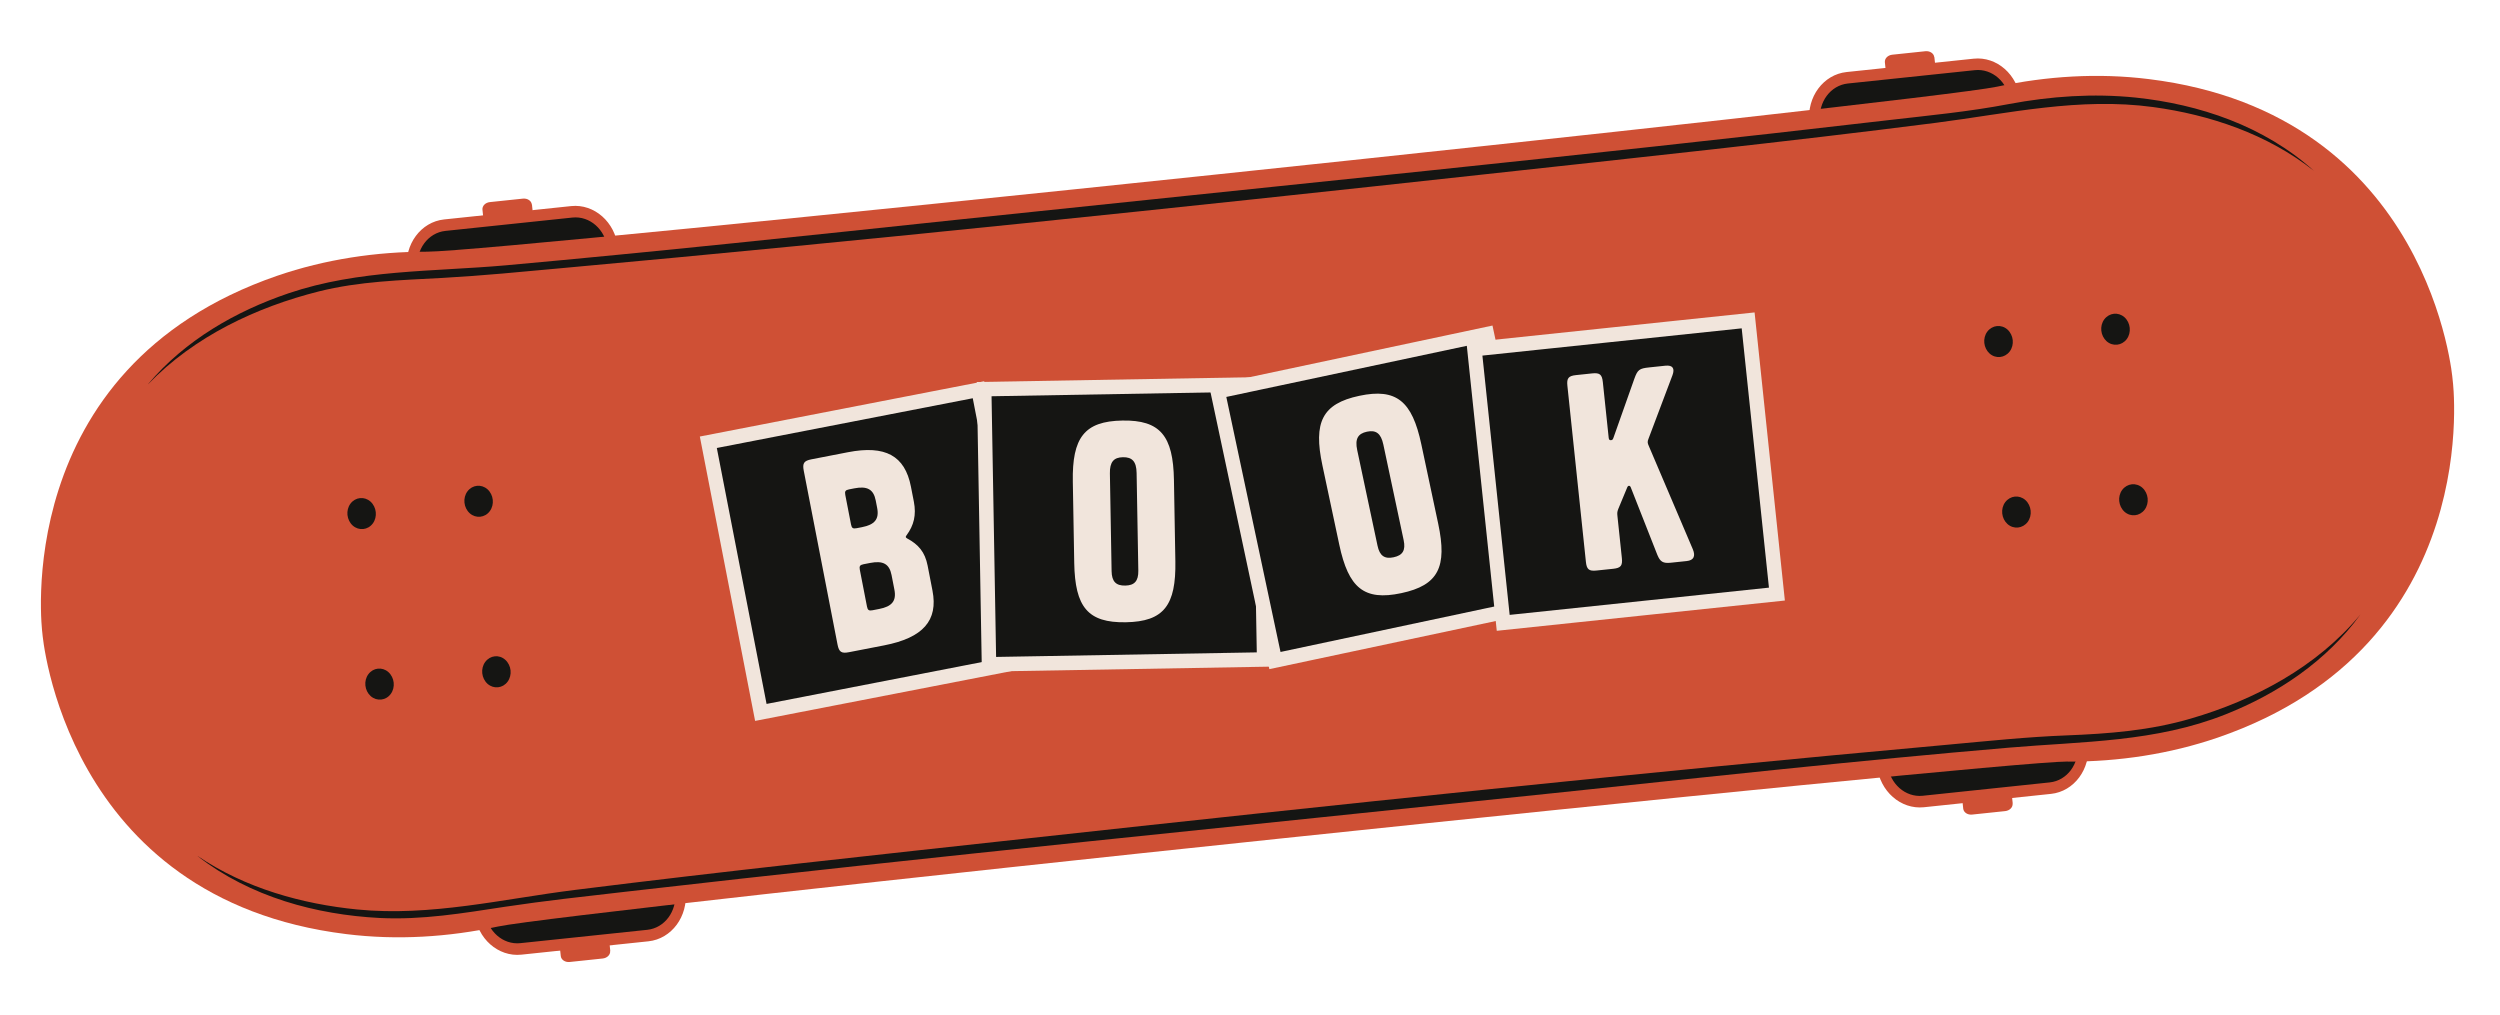 <svg width="229" height="93" viewBox="0 0 229 93" fill="none" xmlns="http://www.w3.org/2000/svg">
<g clip-path="url(#clip0_0_7)">
<path d="M48.716 18.737C48.679 18.39 48.31 18.151 47.904 18.194L44.874 18.512C44.457 18.556 44.156 18.865 44.193 19.212L44.327 20.491L48.861 20.014L48.727 18.735L48.716 18.737Z" fill="#CF5035"/>
<path d="M37.809 25.127L38.128 28.163C38.369 30.46 40.276 32.142 42.386 31.92L53.112 30.793C55.222 30.571 56.737 28.529 56.496 26.232L56.176 23.197C55.935 20.9 54.029 19.217 51.919 19.439L41.193 20.567C39.082 20.788 37.568 22.83 37.809 25.127Z" fill="#151513"/>
<path d="M37.699 28.715L37.275 24.688C37.033 22.381 38.559 20.324 40.678 20.101L52.316 18.878C54.435 18.655 56.355 20.35 56.598 22.657L57.021 26.684C57.264 28.991 55.737 31.049 53.618 31.271L41.981 32.495C39.862 32.717 37.941 31.022 37.699 28.715ZM55.643 22.757C55.461 21.024 54.018 19.762 52.437 19.928L40.8 21.151C39.208 21.319 38.071 22.864 38.252 24.585L38.676 28.613C38.858 30.346 40.3 31.608 41.881 31.442L53.519 30.218C55.111 30.051 56.247 28.506 56.066 26.785L55.643 22.757Z" fill="#CF5035"/>
<path d="M55.901 87.098L55.767 85.819L51.232 86.296L51.367 87.575C51.403 87.921 51.772 88.16 52.179 88.118L55.209 87.799C55.626 87.755 55.926 87.446 55.89 87.099L55.901 87.098Z" fill="#CF5035"/>
<path d="M62.273 81.184L61.954 78.149C61.712 75.852 59.806 74.169 57.696 74.391L46.97 75.519C44.86 75.74 43.345 77.782 43.586 80.079L43.905 83.115C44.147 85.412 46.053 87.094 48.163 86.873L58.889 85.745C60.999 85.523 62.514 83.481 62.273 81.184Z" fill="#151513"/>
<path d="M43.475 83.668L43.052 79.64C42.809 77.333 44.336 75.276 46.455 75.053L58.092 73.83C60.211 73.607 62.132 75.302 62.374 77.609L62.798 81.637C63.04 83.943 61.514 86.001 59.395 86.224L47.757 87.447C45.638 87.669 43.718 85.974 43.475 83.668ZM61.419 77.709C61.237 75.977 59.795 74.714 58.214 74.88L46.576 76.104C44.984 76.271 43.848 77.816 44.029 79.537L44.452 83.565C44.634 85.298 46.077 86.56 47.658 86.394L59.295 85.171C60.887 85.003 62.023 83.458 61.843 81.737L61.419 77.709Z" fill="#CF5035"/>
<path d="M184.365 73.596L184.231 72.317L179.697 72.794L179.831 74.073C179.868 74.419 180.237 74.658 180.643 74.615L183.673 74.297C184.09 74.253 184.391 73.944 184.355 73.597L184.365 73.596Z" fill="#CF5035"/>
<path d="M190.735 67.682L190.416 64.647C190.175 62.35 188.269 60.667 186.158 60.889L175.432 62.017C173.322 62.238 171.807 64.28 172.049 66.577L172.368 69.613C172.609 71.91 174.515 73.592 176.625 73.37L187.352 72.243C189.462 72.021 190.977 69.979 190.735 67.682Z" fill="#151513"/>
<path d="M171.938 70.165L171.515 66.138C171.273 63.831 172.799 61.774 174.929 61.55L186.566 60.327C188.685 60.104 190.606 61.799 190.849 64.106L191.272 68.133C191.514 70.44 189.988 72.498 187.869 72.72L176.232 73.943C174.113 74.166 172.181 72.472 171.938 70.165ZM189.883 64.207C189.7 62.474 188.258 61.212 186.677 61.378L175.039 62.602C173.448 62.769 172.311 64.314 172.492 66.035L172.915 70.063C173.098 71.796 174.54 73.058 176.121 72.892L187.759 71.668C189.35 71.501 190.487 69.956 190.306 68.235L189.883 64.207Z" fill="#CF5035"/>
<path d="M177.178 5.235C177.142 4.888 176.773 4.649 176.367 4.692L173.336 5.01C172.919 5.054 172.619 5.363 172.655 5.71L172.79 6.989L177.324 6.512L177.189 5.233L177.178 5.235Z" fill="#CF5035"/>
<path d="M166.271 11.625L166.591 14.661C166.832 16.958 168.738 18.64 170.848 18.418L181.575 17.291C183.685 17.069 185.2 15.027 184.958 12.73L184.639 9.695C184.398 7.398 182.491 5.715 180.381 5.937L169.655 7.065C167.545 7.286 166.03 9.328 166.271 11.625Z" fill="#151513"/>
<path d="M166.162 15.213L165.738 11.186C165.496 8.879 167.022 6.822 169.152 6.598L180.79 5.375C182.909 5.152 184.83 6.847 185.072 9.154L185.495 13.181C185.738 15.488 184.211 17.545 182.092 17.768L170.455 18.991C168.336 19.214 166.404 17.52 166.162 15.213ZM184.106 9.255C183.924 7.522 182.481 6.26 180.9 6.426L169.263 7.649C167.671 7.817 166.535 9.362 166.716 11.083L167.139 15.111C167.321 16.844 168.763 18.106 170.344 17.94L181.982 16.716C183.574 16.549 184.71 15.004 184.529 13.283L184.106 9.255Z" fill="#CF5035"/>
<path d="M189.423 69.766C194.086 69.771 198.73 69.077 203.155 67.561C227.847 59.057 224.665 34.802 224.665 34.802C224.665 34.802 222.736 10.427 196.816 7.243C192.171 6.668 187.485 6.967 182.925 7.941C176.4 9.328 45.796 23.055 39.125 23.055C34.462 23.05 29.817 23.744 25.392 25.26C0.701 33.764 3.881 58.007 3.881 58.007C3.881 58.007 5.811 82.382 31.731 85.566C36.376 86.141 41.062 85.842 45.621 84.868C52.147 83.481 182.751 69.754 189.422 69.754L189.423 69.766Z" fill="#CF5035"/>
<path d="M194.607 46.879C195.17 47.376 195.993 47.289 196.451 46.685C196.898 46.082 196.804 45.186 196.24 44.677C195.677 44.18 194.854 44.267 194.396 44.871C193.949 45.474 194.043 46.37 194.607 46.879Z" fill="#151513"/>
<path d="M194.598 29.057C194.036 28.56 193.212 28.647 192.754 29.251C192.307 29.853 192.401 30.75 192.965 31.258C193.528 31.755 194.351 31.669 194.809 31.065C195.257 30.462 195.162 29.565 194.598 29.057Z" fill="#151513"/>
<path d="M185.523 45.804C184.96 45.307 184.137 45.394 183.679 45.998C183.231 46.6 183.326 47.497 183.89 48.005C184.452 48.502 185.276 48.416 185.734 47.812C186.181 47.209 186.087 46.312 185.523 45.804Z" fill="#151513"/>
<path d="M183.881 30.183C183.319 29.687 182.495 29.773 182.037 30.377C181.59 30.98 181.684 31.876 182.248 32.385C182.811 32.882 183.634 32.795 184.092 32.191C184.54 31.588 184.445 30.692 183.881 30.183Z" fill="#151513"/>
<path d="M33.936 45.943C33.373 45.447 32.55 45.533 32.102 46.136C31.655 46.739 31.749 47.635 32.313 48.144C32.876 48.64 33.7 48.554 34.147 47.951C34.594 47.348 34.5 46.452 33.936 45.943Z" fill="#151513"/>
<path d="M35.577 61.564C35.015 61.067 34.191 61.154 33.744 61.756C33.297 62.359 33.391 63.255 33.955 63.764C34.518 64.261 35.341 64.174 35.788 63.571C36.236 62.969 36.141 62.072 35.577 61.564Z" fill="#151513"/>
<path d="M44.653 44.817C44.09 44.32 43.267 44.407 42.819 45.009C42.372 45.612 42.466 46.508 43.03 47.017C43.593 47.514 44.417 47.427 44.864 46.824C45.311 46.222 45.217 45.325 44.653 44.817Z" fill="#151513"/>
<path d="M44.66 62.639C45.223 63.136 46.046 63.049 46.494 62.446C46.941 61.843 46.847 60.947 46.283 60.438C45.718 59.93 44.896 60.028 44.449 60.631C44.002 61.234 44.096 62.13 44.66 62.639Z" fill="#151513"/>
<path d="M13.569 35.179C16.984 31.134 21.635 28.494 26.426 26.867C32.867 24.68 39.661 24.896 46.336 24.303C60.246 23.047 74.142 21.562 88.029 20.09C116.375 17.099 144.742 14.299 173.055 10.997C176.718 10.575 180.4 10.225 184.023 9.53C187.844 8.814 191.733 8.538 195.627 8.938C201.43 9.549 207.376 11.522 211.95 15.645C207.676 12.264 202.397 10.511 197.239 9.808C190.471 8.888 184.013 10.389 177.344 11.247C163.576 13.008 149.754 14.461 135.96 15.971C107.822 19.049 79.66 21.997 51.48 24.56C47.83 24.895 44.183 25.255 40.519 25.458C36.689 25.668 32.936 25.76 29.194 26.697C23.528 28.126 17.803 30.794 13.57 35.191L13.569 35.179Z" fill="#151513"/>
<path d="M18.114 78.418C22.475 81.368 27.689 82.813 32.736 83.31C39.454 83.969 46.022 82.349 52.639 81.52C66.4 79.796 80.198 78.322 93.992 76.811C122.14 73.732 150.299 70.76 178.491 68.208C182.087 67.878 185.688 67.5 189.292 67.363C193.172 67.209 196.949 66.921 200.706 65.813C206.457 64.133 212.203 61.136 216.221 56.279C213.09 60.596 208.595 63.558 203.874 65.431C197.45 67.992 190.792 67.906 184.037 68.483C170.12 69.668 156.227 71.189 142.339 72.648C113.992 75.628 85.626 78.428 57.307 81.682C53.611 82.107 49.901 82.509 46.23 83.064C42.395 83.648 38.677 84.281 34.771 84.087C28.979 83.789 22.925 82.166 18.115 78.43L18.114 78.418Z" fill="#151513"/>
</g>
<rect x="64.883" y="40.511" width="25.209" height="25.209" transform="rotate(-11 64.883 40.511)" fill="#151513"/>
<rect x="64.883" y="40.511" width="25.209" height="25.209" transform="rotate(-11 64.883 40.511)" stroke="#F1E5DC" stroke-width="1.327"/>
<path d="M77.759 59.743C77.076 59.876 76.851 59.724 76.718 59.041L73.623 43.115C73.49 42.432 73.642 42.207 74.325 42.074L77.67 41.424C81.086 40.76 82.888 41.73 83.442 44.581L83.708 45.947C83.946 47.172 83.715 48.122 83.037 49.036C82.98 49.12 82.961 49.148 82.97 49.195C82.98 49.242 83.008 49.261 83.092 49.319C84.129 49.875 84.728 50.565 84.971 51.814L85.415 54.099C85.946 56.832 84.568 58.42 80.987 59.116L77.759 59.743ZM77.428 45.334L77.954 48.043C78.019 48.373 78.131 48.449 78.461 48.385L78.956 48.289C80.11 48.064 80.55 47.563 80.349 46.527L80.216 45.843C80.015 44.807 79.419 44.507 78.264 44.731L77.769 44.828C77.44 44.892 77.364 45.004 77.428 45.334ZM80.534 55.781C81.689 55.557 82.129 55.056 81.928 54.019L81.667 52.676C81.465 51.639 80.869 51.34 79.715 51.564L79.102 51.683C78.772 51.747 78.696 51.86 78.76 52.19L79.415 55.559C79.479 55.889 79.592 55.964 79.922 55.9L80.534 55.781Z" fill="#F1E5DC"/>
<rect x="90.151" y="35.645" width="25.209" height="25.209" transform="rotate(-1 90.151 35.645)" fill="#151513"/>
<rect x="90.151" y="35.645" width="25.209" height="25.209" transform="rotate(-1 90.151 35.645)" stroke="#F1E5DC" stroke-width="1.327"/>
<path d="M107.663 51.399C107.734 55.454 106.607 56.938 103.128 56.999C99.648 57.06 98.471 55.616 98.4 51.561L98.27 44.122C98.2 40.09 99.326 38.583 102.805 38.522C106.285 38.461 107.463 39.929 107.533 43.96L107.663 51.399ZM101.822 52.317C101.839 53.277 102.229 53.654 103.069 53.639C103.909 53.625 104.286 53.234 104.27 52.274L104.113 43.324C104.095 42.268 103.704 41.867 102.864 41.881C102.024 41.896 101.647 42.31 101.666 43.366L101.822 52.317Z" fill="#F1E5DC"/>
<rect x="111.543" y="35.848" width="25.209" height="25.209" transform="rotate(-12 111.543 35.848)" fill="#151513"/>
<rect x="111.543" y="35.848" width="25.209" height="25.209" transform="rotate(-12 111.543 35.848)" stroke="#F1E5DC" stroke-width="1.327"/>
<path d="M131.739 47.97C132.582 51.938 131.76 53.609 128.356 54.333C124.952 55.056 123.521 53.864 122.678 49.896L121.131 42.619C120.292 38.675 121.11 36.98 124.514 36.256C127.918 35.533 129.354 36.749 130.192 40.693L131.739 47.97ZM126.181 49.986C126.38 50.925 126.836 51.221 127.658 51.046C128.479 50.871 128.775 50.416 128.575 49.477L126.714 40.721C126.495 39.688 126.034 39.368 125.212 39.543C124.391 39.718 124.1 40.197 124.32 41.23L126.181 49.986Z" fill="#F1E5DC"/>
<rect x="135.059" y="31.982" width="25.209" height="25.209" transform="rotate(-6 135.059 31.982)" fill="#151513"/>
<rect x="135.059" y="31.982" width="25.209" height="25.209" transform="rotate(-6 135.059 31.982)" stroke="#F1E5DC" stroke-width="1.327"/>
<path d="M149.378 44.643C149.31 44.457 149.14 44.451 149.062 44.628L148.234 46.621C148.14 46.873 148.126 46.971 148.156 47.257L148.563 51.124C148.635 51.816 148.465 52.027 147.772 52.1L146.245 52.26C145.553 52.333 145.342 52.162 145.269 51.47L143.573 35.335C143.5 34.643 143.671 34.432 144.363 34.359L145.843 34.203C146.535 34.131 146.746 34.301 146.819 34.994L147.356 40.102C147.376 40.292 147.453 40.333 147.572 40.32C147.667 40.31 147.737 40.279 147.791 40.104L149.707 34.69C150.006 33.862 150.163 33.749 151.07 33.654L152.55 33.498C153.242 33.426 153.423 33.769 153.197 34.372L151.008 40.176C150.892 40.454 150.905 40.573 151.03 40.85L155.066 50.32C155.325 50.944 155.148 51.325 154.503 51.392L153.047 51.545C152.331 51.621 152.073 51.455 151.814 50.83L149.378 44.643Z" fill="#F1E5DC"/>
<defs>
<clipPath id="clip0_0_7">
<rect width="70" height="222" fill="white" transform="translate(221.005 -3.00407e-05) rotate(84)"/>
</clipPath>
</defs>
</svg>
